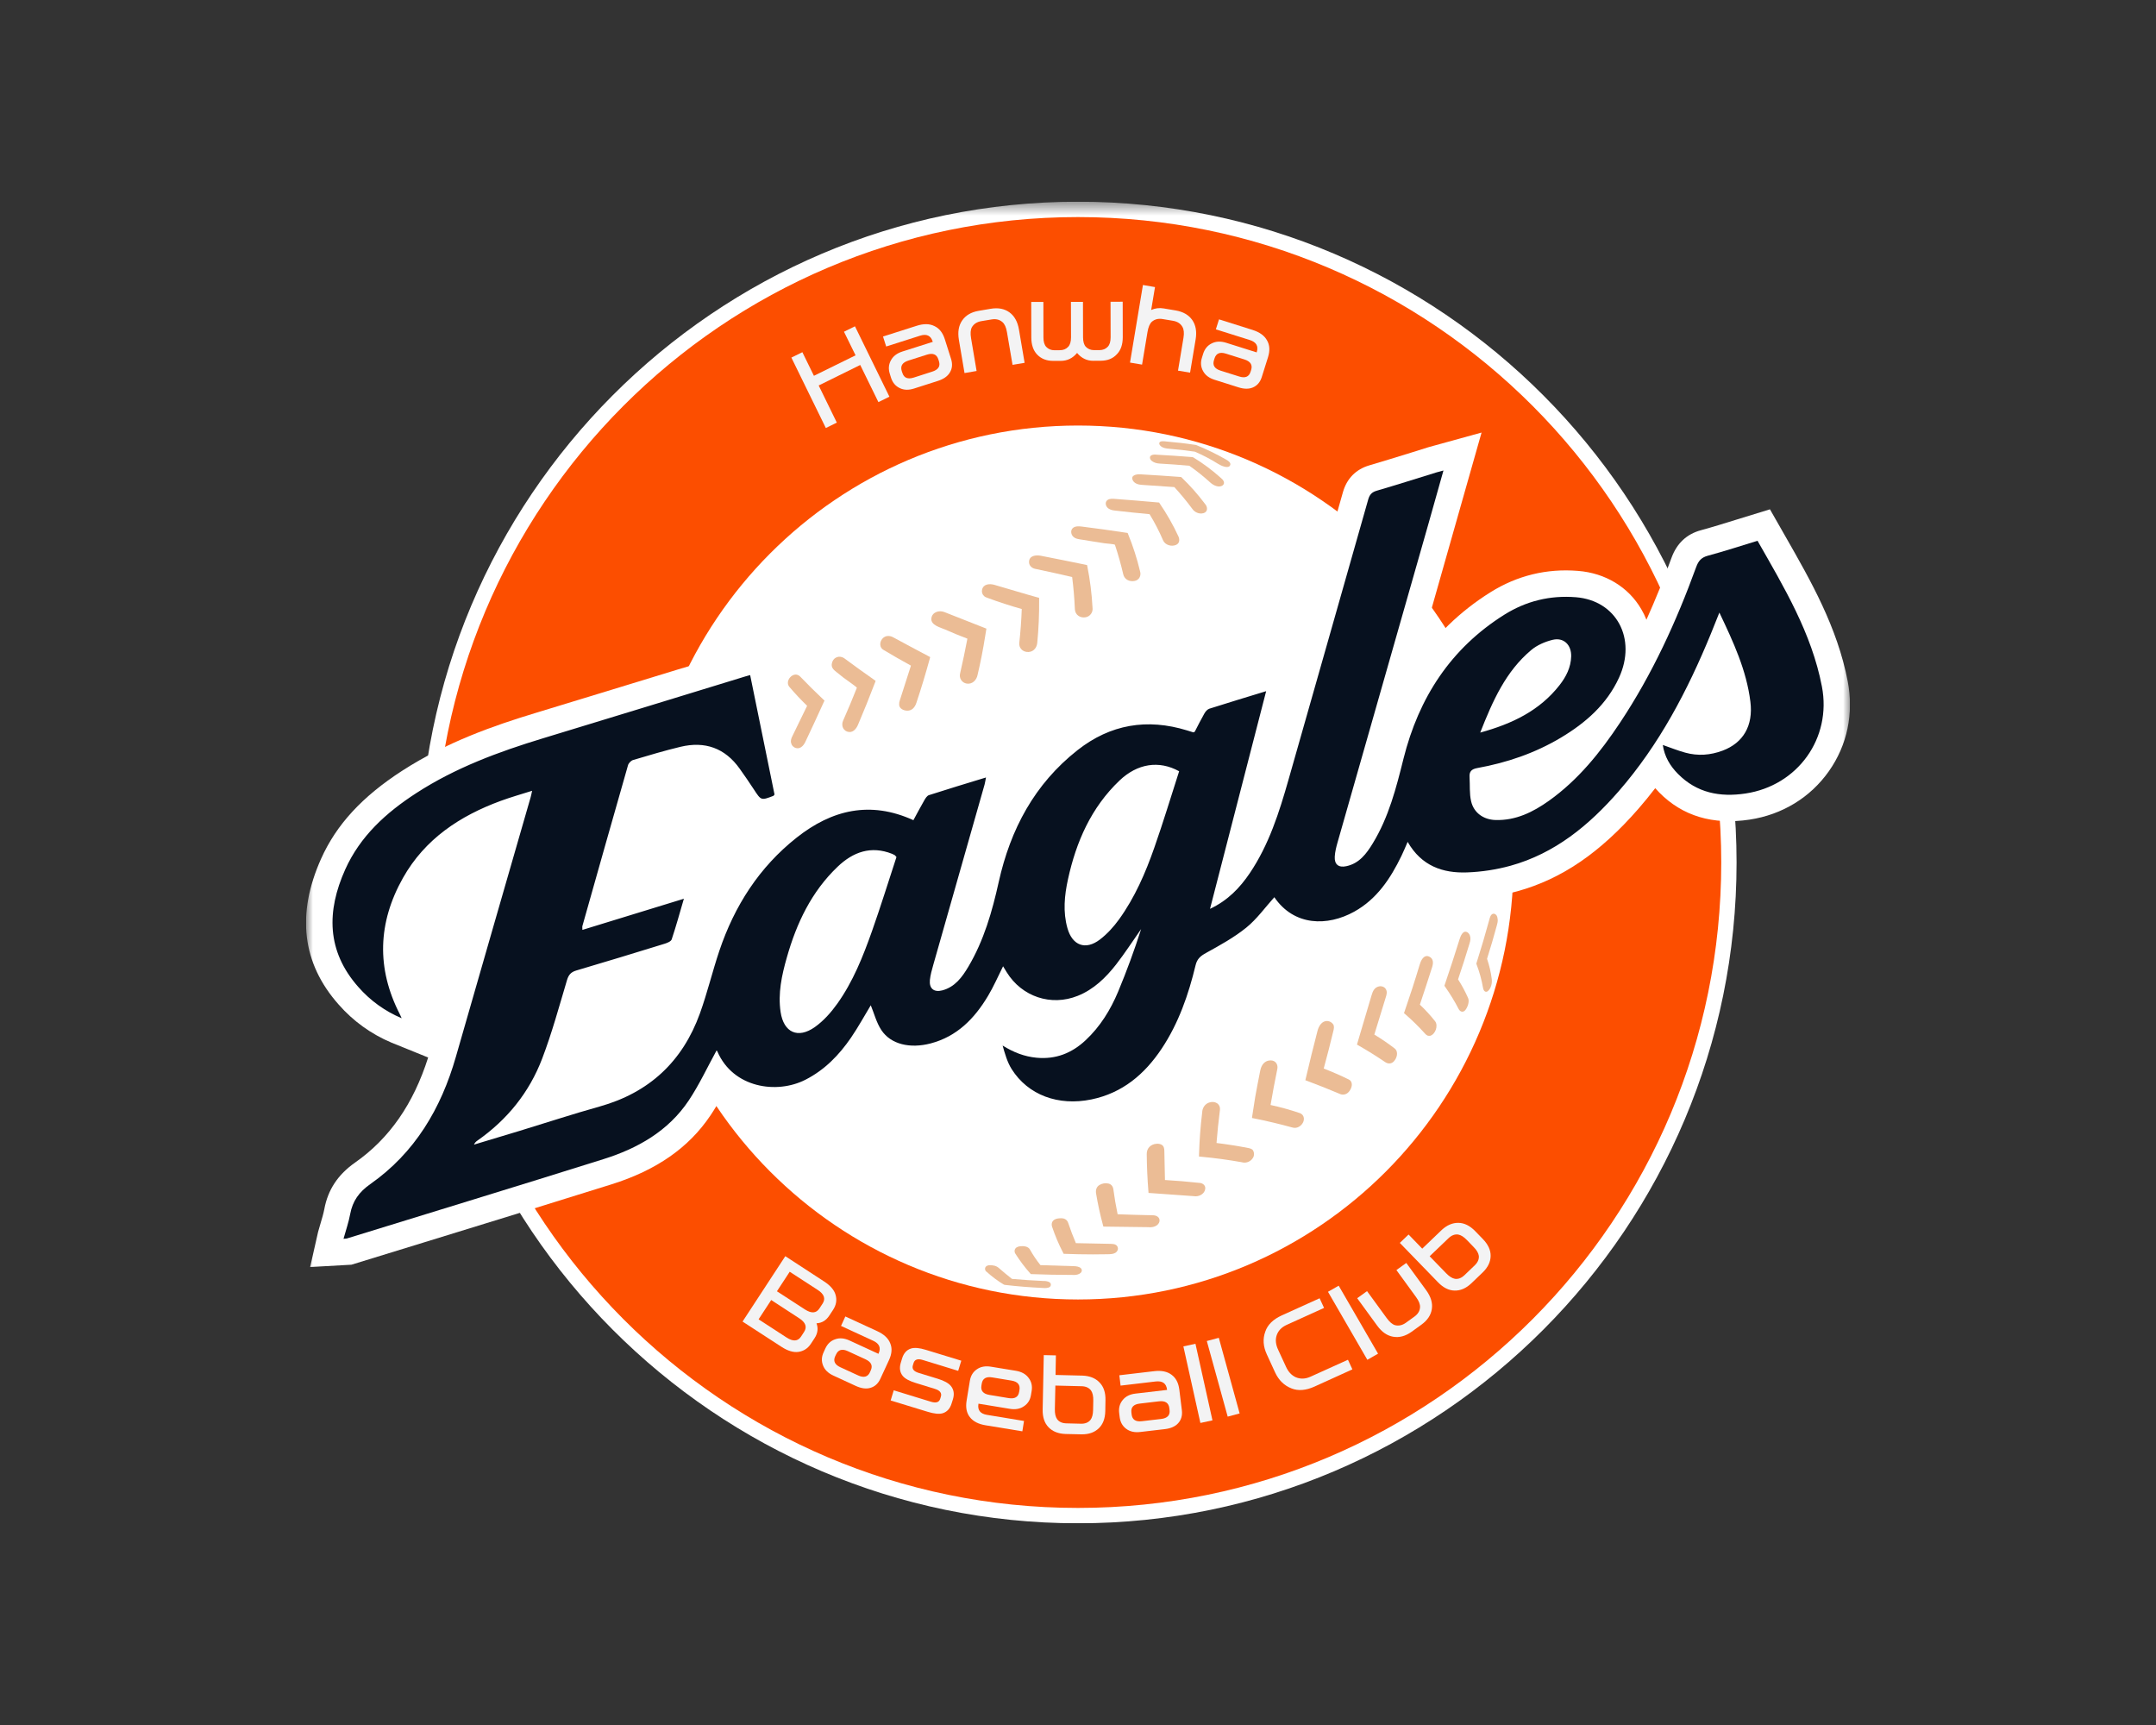 <svg width="155" height="124" viewBox="0 0 155 124" fill="none" xmlns="http://www.w3.org/2000/svg">
<rect x="0" y="0" width="155" height="124" fill="#333333" stroke="none"/>
<g clip-path="url(#clip0_243_1775)">
<mask id="mask0_243_1775" style="mask-type:luminance" maskUnits="userSpaceOnUse" x="22" y="14" width="112" height="97">
<path d="M22 14.5H133.071V110.115H22V14.5Z" fill="white"/>
</mask>
<g mask="url(#mask0_243_1775)">
<path d="M77.499 15.604C51.96 15.604 31.254 36.376 31.254 62.001C31.254 87.624 51.96 108.396 77.499 108.396C103.041 108.396 123.744 87.624 123.744 62.001C123.744 36.376 103.041 15.604 77.499 15.604Z" fill="#FC4E00"/>
</g>
<mask id="mask1_243_1775" style="mask-type:luminance" maskUnits="userSpaceOnUse" x="22" y="14" width="112" height="97">
<path d="M22 14.5H133.071V110.115H22V14.5Z" fill="white"/>
</mask>
<g mask="url(#mask1_243_1775)">
<path d="M77.499 16.707C52.606 16.707 32.354 37.025 32.354 62.001C32.354 86.975 52.606 107.293 77.499 107.293C102.391 107.293 122.644 86.975 122.644 62.001C122.644 37.025 102.392 16.707 77.499 16.707ZM77.499 109.5C51.394 109.5 30.154 88.194 30.154 62.001C30.154 35.809 51.394 14.5 77.499 14.5C103.607 14.5 124.846 35.809 124.846 62.001C124.846 88.193 103.607 109.5 77.499 109.5Z" fill="white"/>
</g>
<mask id="mask2_243_1775" style="mask-type:luminance" maskUnits="userSpaceOnUse" x="22" y="14" width="112" height="97">
<path d="M22 14.5H133.071V110.115H22V14.5Z" fill="white"/>
</mask>
<g mask="url(#mask2_243_1775)">
<path d="M77.499 15.604C51.96 15.604 31.254 36.376 31.254 62.001C31.254 87.624 51.96 108.396 77.499 108.396C103.041 108.396 123.744 87.624 123.744 62.001C123.744 36.376 103.041 15.604 77.499 15.604Z" fill="#FC4E00"/>
</g>
<mask id="mask3_243_1775" style="mask-type:luminance" maskUnits="userSpaceOnUse" x="22" y="14" width="112" height="97">
<path d="M22 14.5H133.071V110.115H22V14.5Z" fill="white"/>
</mask>
<g mask="url(#mask3_243_1775)">
<path d="M57.869 94.128C58.333 94.428 58.681 94.408 58.907 94.06L59.139 93.707C59.368 93.353 59.251 93.026 58.787 92.724L56.774 91.418L55.856 92.822L57.869 94.128ZM57.454 94.76L55.444 93.451L54.537 94.838L56.547 96.144C57.014 96.447 57.359 96.425 57.588 96.08L57.807 95.743C58.036 95.389 57.922 95.063 57.454 94.76ZM58.7 95.124C58.837 95.487 58.79 95.844 58.56 96.195L58.299 96.593C58.081 96.927 57.779 97.124 57.401 97.18C57.039 97.231 56.629 97.107 56.17 96.807L53.384 94.999L56.458 90.3L59.24 92.112C59.702 92.412 59.979 92.735 60.074 93.088C60.178 93.459 60.116 93.813 59.895 94.153L59.621 94.569C59.391 94.922 59.086 95.105 58.7 95.124Z" fill="#F3F3F4"/>
</g>
<mask id="mask4_243_1775" style="mask-type:luminance" maskUnits="userSpaceOnUse" x="22" y="14" width="112" height="97">
<path d="M22 14.5H133.071V110.115H22V14.5Z" fill="white"/>
</mask>
<g mask="url(#mask4_243_1775)">
<path d="M62.215 97.708L60.953 97.127C60.547 96.939 60.262 97.02 60.105 97.366L60.044 97.492C59.887 97.832 60.013 98.099 60.418 98.284L61.681 98.865C62.098 99.059 62.386 98.984 62.543 98.641L62.599 98.514C62.761 98.168 62.633 97.9 62.215 97.708ZM59.912 98.882C59.539 98.71 59.293 98.47 59.173 98.163C59.047 97.851 59.058 97.534 59.212 97.206L59.336 96.933C59.492 96.599 59.725 96.38 60.044 96.273C60.357 96.159 60.701 96.188 61.073 96.36L63.154 97.318L63.161 97.298C63.352 96.891 63.22 96.582 62.772 96.377L60.463 95.313L60.774 94.633L63.072 95.692C63.551 95.913 63.861 96.203 64.001 96.562C64.15 96.917 64.121 97.317 63.914 97.764L63.29 99.115C63.13 99.461 62.888 99.679 62.562 99.769C62.266 99.854 61.925 99.806 61.538 99.632L59.912 98.882Z" fill="#F3F3F4"/>
</g>
<mask id="mask5_243_1775" style="mask-type:luminance" maskUnits="userSpaceOnUse" x="22" y="14" width="112" height="97">
<path d="M22 14.5H133.071V110.115H22V14.5Z" fill="white"/>
</mask>
<g mask="url(#mask5_243_1775)">
<path d="M67.433 99.115C67.887 99.256 68.197 99.428 68.362 99.632C68.574 99.89 68.623 100.208 68.508 100.587L68.413 100.887C68.3 101.261 68.083 101.496 67.763 101.593C67.515 101.662 67.159 101.628 66.703 101.488L64.032 100.671L64.253 99.941L66.923 100.761C67.292 100.873 67.515 100.804 67.593 100.553L67.643 100.391C67.719 100.135 67.576 99.949 67.207 99.837L65.823 99.41C65.376 99.273 65.068 99.107 64.9 98.907C64.692 98.647 64.646 98.331 64.76 97.959L64.853 97.652C64.97 97.268 65.186 97.032 65.499 96.936C65.751 96.86 66.104 96.891 66.549 97.029L69.11 97.812L68.886 98.542L66.341 97.761C65.978 97.649 65.756 97.722 65.678 97.981L65.628 98.147C65.549 98.402 65.692 98.582 66.051 98.691L67.433 99.115Z" fill="#F3F3F4"/>
</g>
<mask id="mask6_243_1775" style="mask-type:luminance" maskUnits="userSpaceOnUse" x="22" y="14" width="112" height="97">
<path d="M22 14.5H133.071V110.115H22V14.5Z" fill="white"/>
</mask>
<g mask="url(#mask6_243_1775)">
<path d="M71.13 100.272L72.508 100.5C72.955 100.573 73.209 100.424 73.269 100.053L73.292 99.915C73.354 99.539 73.161 99.315 72.713 99.242L71.335 99.014C70.89 98.941 70.638 99.093 70.579 99.469L70.557 99.607C70.496 99.977 70.688 100.199 71.13 100.272ZM74.168 99.986L74.12 100.275C74.064 100.633 73.894 100.904 73.611 101.089C73.339 101.278 73.001 101.339 72.597 101.272L70.347 100.902L70.341 100.93C70.271 101.37 70.478 101.629 70.963 101.707L73.619 102.145L73.499 102.889L70.851 102.454C70.337 102.37 69.96 102.174 69.723 101.867C69.49 101.567 69.412 101.176 69.49 100.694L69.726 99.256C69.785 98.894 69.953 98.618 70.23 98.43C70.502 98.239 70.842 98.177 71.251 98.245L73.032 98.537C73.441 98.604 73.745 98.773 73.944 99.042C74.153 99.309 74.228 99.623 74.168 99.986Z" fill="#F3F3F4"/>
</g>
<mask id="mask7_243_1775" style="mask-type:luminance" maskUnits="userSpaceOnUse" x="22" y="14" width="112" height="97">
<path d="M22 14.5H133.071V110.115H22V14.5Z" fill="white"/>
</mask>
<g mask="url(#mask7_243_1775)">
<path d="M75.836 101.3C75.83 101.612 75.884 101.851 75.998 102.016C76.142 102.211 76.366 102.311 76.67 102.316L77.703 102.342C78.008 102.351 78.238 102.26 78.394 102.072C78.514 101.915 78.578 101.68 78.585 101.368L78.599 100.68C78.605 100.36 78.551 100.121 78.437 99.955C78.288 99.756 78.061 99.654 77.757 99.647L75.873 99.601L75.836 101.3ZM74.96 101.323L75.039 97.411L75.912 97.43L75.886 98.837L77.838 98.885C78.353 98.907 78.756 99.071 79.047 99.376C79.343 99.677 79.487 100.101 79.475 100.654L79.462 101.432C79.45 101.98 79.29 102.396 78.983 102.682C78.678 102.971 78.266 103.114 77.745 103.106L76.597 103.081C76.077 103.061 75.671 102.899 75.38 102.595C75.089 102.294 74.949 101.87 74.96 101.323Z" fill="#F3F3F4"/>
</g>
<mask id="mask8_243_1775" style="mask-type:luminance" maskUnits="userSpaceOnUse" x="22" y="14" width="112" height="97">
<path d="M22 14.5H133.071V110.115H22V14.5Z" fill="white"/>
</mask>
<g mask="url(#mask8_243_1775)">
<path d="M83.315 100.733L81.936 100.896C81.491 100.948 81.292 101.164 81.34 101.541L81.356 101.682C81.403 102.052 81.647 102.216 82.092 102.162L83.469 102.002C83.926 101.949 84.13 101.735 84.083 101.359L84.066 101.221C84.021 100.843 83.769 100.679 83.315 100.733ZM81.975 102.937C81.569 102.985 81.233 102.909 80.967 102.71C80.698 102.51 80.541 102.23 80.497 101.87L80.46 101.572C80.416 101.207 80.5 100.899 80.713 100.64C80.923 100.379 81.227 100.224 81.633 100.177L83.904 99.913L83.901 99.89C83.848 99.444 83.576 99.25 83.086 99.306L80.561 99.604L80.472 98.86L82.98 98.565C83.503 98.504 83.918 98.59 84.225 98.823C84.538 99.048 84.724 99.406 84.785 99.896L84.967 101.376C85.012 101.752 84.923 102.067 84.695 102.313C84.486 102.541 84.172 102.679 83.752 102.73L81.975 102.937Z" fill="#F3F3F4"/>
</g>
<mask id="mask9_243_1775" style="mask-type:luminance" maskUnits="userSpaceOnUse" x="22" y="14" width="112" height="97">
<path d="M22 14.5H133.071V110.115H22V14.5Z" fill="white"/>
</mask>
<g mask="url(#mask9_243_1775)">
<path d="M86.299 102.288L85.076 96.784L85.944 96.596L87.167 102.101L86.299 102.288Z" fill="#F3F3F4"/>
</g>
<mask id="mask10_243_1775" style="mask-type:luminance" maskUnits="userSpaceOnUse" x="22" y="14" width="112" height="97">
<path d="M22 14.5H133.071V110.115H22V14.5Z" fill="white"/>
</mask>
<g mask="url(#mask10_243_1775)">
<path d="M88.262 101.833L86.761 96.397L87.623 96.167L89.121 101.603L88.262 101.833Z" fill="#F3F3F4"/>
</g>
<mask id="mask11_243_1775" style="mask-type:luminance" maskUnits="userSpaceOnUse" x="22" y="14" width="112" height="97">
<path d="M22 14.5H133.071V110.115H22V14.5Z" fill="white"/>
</mask>
<g mask="url(#mask11_243_1775)">
<path d="M91.671 98.657L91.075 97.36C90.811 96.793 90.773 96.242 90.966 95.718C91.134 95.226 91.528 94.841 92.147 94.557L94.87 93.325L95.19 94.018L92.503 95.237C92.125 95.408 91.881 95.67 91.772 96.021C91.679 96.335 91.722 96.672 91.892 97.032L92.455 98.25C92.617 98.609 92.847 98.858 93.146 98.997C93.485 99.144 93.844 99.132 94.221 98.96L96.908 97.745L97.227 98.436L94.507 99.671C93.888 99.952 93.336 99.997 92.852 99.806C92.324 99.6 91.931 99.217 91.671 98.657Z" fill="#F3F3F4"/>
</g>
<mask id="mask12_243_1775" style="mask-type:luminance" maskUnits="userSpaceOnUse" x="22" y="14" width="112" height="97">
<path d="M22 14.5H133.071V110.115H22V14.5Z" fill="white"/>
</mask>
<g mask="url(#mask12_243_1775)">
<path d="M98.302 97.748L95.472 92.859L96.242 92.421L99.072 97.307L98.302 97.748Z" fill="#F3F3F4"/>
</g>
<mask id="mask13_243_1775" style="mask-type:luminance" maskUnits="userSpaceOnUse" x="22" y="14" width="112" height="97">
<path d="M22 14.5H133.071V110.115H22V14.5Z" fill="white"/>
</mask>
<g mask="url(#mask13_243_1775)">
<path d="M101.482 95.734C101.043 96.046 100.606 96.167 100.164 96.091C99.728 96.018 99.344 95.754 99.011 95.296L97.572 93.322L98.28 92.811L99.691 94.746C99.898 95.03 100.099 95.204 100.298 95.26C100.561 95.324 100.819 95.266 101.071 95.086L101.676 94.65C101.935 94.465 102.073 94.24 102.09 93.974C102.103 93.763 102.008 93.513 101.798 93.23L100.391 91.297L101.102 90.786L102.541 92.76C102.87 93.218 103.005 93.664 102.938 94.1C102.873 94.537 102.619 94.914 102.177 95.232L101.482 95.734Z" fill="#F3F3F4"/>
</g>
<mask id="mask14_243_1775" style="mask-type:luminance" maskUnits="userSpaceOnUse" x="22" y="14" width="112" height="97">
<path d="M22 14.5H133.071V110.115H22V14.5Z" fill="white"/>
</mask>
<g mask="url(#mask14_243_1775)">
<path d="M103.974 91.533C104.191 91.758 104.399 91.889 104.598 91.926C104.833 91.962 105.062 91.875 105.284 91.665L106.025 90.955C106.244 90.74 106.341 90.514 106.316 90.275C106.289 90.076 106.165 89.864 105.944 89.641L105.463 89.143C105.241 88.913 105.032 88.78 104.836 88.744C104.59 88.709 104.356 88.797 104.136 89.009L102.781 90.305L103.974 91.533ZM103.375 92.168L100.637 89.345L101.266 88.742L102.249 89.758L103.651 88.413C104.03 88.065 104.429 87.896 104.849 87.904C105.272 87.908 105.677 88.109 106.064 88.508L106.607 89.068C106.989 89.463 107.175 89.87 107.165 90.289C107.159 90.707 106.971 91.101 106.599 91.463L105.776 92.252C105.399 92.609 104.998 92.782 104.575 92.771C104.158 92.766 103.755 92.564 103.375 92.168Z" fill="#F3F3F4"/>
</g>
<mask id="mask15_243_1775" style="mask-type:luminance" maskUnits="userSpaceOnUse" x="22" y="14" width="112" height="97">
<path d="M22 14.5H133.071V110.115H22V14.5Z" fill="white"/>
</mask>
<g mask="url(#mask15_243_1775)">
<path d="M61.465 23.456L63.942 28.516L63.151 28.906L61.844 26.236L58.857 27.71L60.161 30.378L59.371 30.768L56.894 25.705L57.684 25.317L58.515 27.014L61.508 25.542L60.676 23.846L61.465 23.456Z" fill="#F3F3F4"/>
</g>
<mask id="mask16_243_1775" style="mask-type:luminance" maskUnits="userSpaceOnUse" x="22" y="14" width="112" height="97">
<path d="M22 14.5H133.071V110.115H22V14.5Z" fill="white"/>
</mask>
<g mask="url(#mask16_243_1775)">
<path d="M66.63 25.497L65.3 25.921C64.872 26.058 64.715 26.309 64.83 26.674L64.875 26.806C64.987 27.168 65.258 27.277 65.689 27.143L67.016 26.716C67.455 26.578 67.618 26.329 67.503 25.969L67.461 25.834C67.343 25.469 67.07 25.357 66.63 25.497ZM65.715 27.929C65.323 28.055 64.978 28.044 64.679 27.895C64.377 27.75 64.172 27.505 64.06 27.159L63.97 26.87C63.859 26.52 63.886 26.198 64.049 25.904C64.205 25.607 64.48 25.395 64.872 25.269L67.061 24.573L67.052 24.55C66.916 24.121 66.613 23.982 66.143 24.132L63.71 24.908L63.481 24.191L65.902 23.419C66.406 23.258 66.831 23.265 67.176 23.439C67.525 23.599 67.778 23.916 67.926 24.388L68.377 25.811C68.491 26.177 68.46 26.502 68.278 26.792C68.116 27.055 67.832 27.252 67.428 27.381L65.715 27.929Z" fill="#F3F3F4"/>
</g>
<mask id="mask17_243_1775" style="mask-type:luminance" maskUnits="userSpaceOnUse" x="22" y="14" width="112" height="97">
<path d="M22 14.5H133.071V110.115H22V14.5Z" fill="white"/>
</mask>
<g mask="url(#mask17_243_1775)">
<path d="M70.361 22.343L71.215 22.198C71.755 22.105 72.206 22.189 72.569 22.451C72.93 22.713 73.159 23.125 73.255 23.686L73.662 26.081L72.794 26.227L72.393 23.877C72.335 23.529 72.225 23.287 72.063 23.149C71.856 22.972 71.598 22.908 71.279 22.964L70.54 23.087C70.232 23.142 70.009 23.287 69.871 23.523C69.773 23.705 69.754 23.97 69.813 24.317L70.21 26.668L69.342 26.817L68.936 24.425C68.841 23.863 68.921 23.399 69.177 23.031C69.432 22.663 69.826 22.433 70.361 22.343Z" fill="#F3F3F4"/>
</g>
<mask id="mask18_243_1775" style="mask-type:luminance" maskUnits="userSpaceOnUse" x="22" y="14" width="112" height="97">
<path d="M22 14.5H133.071V110.115H22V14.5Z" fill="white"/>
</mask>
<g mask="url(#mask18_243_1775)">
<path d="M77.434 25.371C77.121 25.749 76.732 25.939 76.267 25.941H75.725C75.237 25.943 74.848 25.79 74.557 25.48C74.284 25.191 74.145 24.782 74.143 24.253L74.137 21.706L75.011 21.704L75.016 24.259C75.016 24.567 75.083 24.793 75.218 24.936C75.369 25.096 75.567 25.177 75.811 25.177L76.195 25.174C76.443 25.174 76.643 25.093 76.794 24.93C76.93 24.789 76.998 24.563 76.998 24.253L76.992 21.701L77.857 21.698L77.863 24.25C77.866 24.559 77.93 24.787 78.061 24.927C78.216 25.088 78.414 25.168 78.657 25.169H79.039C79.29 25.166 79.489 25.087 79.641 24.924C79.777 24.782 79.845 24.555 79.845 24.245L79.839 21.692L80.713 21.689L80.718 24.236C80.718 24.767 80.578 25.177 80.293 25.466C80.006 25.778 79.616 25.933 79.123 25.932L78.588 25.935C78.132 25.935 77.748 25.747 77.434 25.371Z" fill="#F3F3F4"/>
</g>
<mask id="mask19_243_1775" style="mask-type:luminance" maskUnits="userSpaceOnUse" x="22" y="14" width="112" height="97">
<path d="M22 14.5H133.071V110.115H22V14.5Z" fill="white"/>
</mask>
<g mask="url(#mask19_243_1775)">
<path d="M83.59 22.936C83.28 22.883 83.021 22.947 82.811 23.127C82.661 23.265 82.557 23.508 82.498 23.857L82.106 26.21L81.239 26.064L82.168 20.487L83.036 20.636L82.761 22.282C83.044 22.155 83.358 22.116 83.663 22.172L84.516 22.315C85.056 22.406 85.454 22.635 85.712 23C85.968 23.368 86.05 23.832 85.958 24.394L85.558 26.786L84.69 26.643L85.082 24.289C85.14 23.941 85.112 23.678 85.006 23.495C84.872 23.259 84.645 23.113 84.326 23.059L83.59 22.936Z" fill="#F3F3F4"/>
</g>
<mask id="mask20_243_1775" style="mask-type:luminance" maskUnits="userSpaceOnUse" x="22" y="14" width="112" height="97">
<path d="M22 14.5H133.071V110.115H22V14.5Z" fill="white"/>
</mask>
<g mask="url(#mask20_243_1775)">
<path d="M89.463 25.839L88.133 25.421C87.703 25.284 87.43 25.398 87.315 25.764L87.274 25.898C87.162 26.258 87.318 26.505 87.749 26.643L89.079 27.061C89.516 27.201 89.792 27.09 89.905 26.727L89.947 26.595C90.064 26.23 89.899 25.977 89.463 25.839ZM87.318 27.3C86.927 27.177 86.652 26.969 86.493 26.677C86.328 26.381 86.299 26.064 86.409 25.716L86.498 25.43C86.607 25.079 86.817 24.829 87.117 24.683C87.417 24.531 87.762 24.517 88.152 24.64L90.344 25.331L90.35 25.312C90.487 24.88 90.319 24.59 89.846 24.441L87.411 23.675L87.638 22.956L90.059 23.719C90.563 23.879 90.907 24.13 91.092 24.472C91.285 24.806 91.308 25.209 91.159 25.683L90.711 27.106C90.597 27.471 90.381 27.721 90.07 27.853C89.785 27.974 89.439 27.971 89.034 27.842L87.318 27.3Z" fill="#F3F3F4"/>
</g>
<mask id="mask21_243_1775" style="mask-type:luminance" maskUnits="userSpaceOnUse" x="22" y="14" width="112" height="97">
<path d="M22 14.5H133.071V110.115H22V14.5Z" fill="white"/>
</mask>
<g mask="url(#mask21_243_1775)">
<path d="M108.808 62.001C108.808 79.348 94.792 93.412 77.499 93.412C60.208 93.412 46.193 79.348 46.193 62.001C46.193 44.652 60.208 30.589 77.499 30.589C94.792 30.589 108.808 44.652 108.808 62.001Z" fill="white"/>
</g>
<mask id="mask22_243_1775" style="mask-type:luminance" maskUnits="userSpaceOnUse" x="22" y="14" width="112" height="97">
<path d="M22 14.5H133.071V110.115H22V14.5Z" fill="white"/>
</mask>
<g mask="url(#mask22_243_1775)">
<path d="M107.587 65.798C107.558 65.76 107.522 65.729 107.481 65.706C107.448 65.688 107.412 65.679 107.375 65.68C107.159 65.697 107.103 65.989 107.058 66.152C106.777 67.182 106.475 68.205 106.151 69.221L106.134 69.277L106.156 69.328C106.366 69.878 106.523 70.448 106.621 71.027C106.641 71.151 106.725 71.325 106.882 71.288C106.921 71.277 106.957 71.256 106.986 71.226C107.206 71.03 107.282 70.656 107.246 70.376C107.183 69.881 107.07 69.395 106.907 68.924C107.162 68.121 107.403 67.3 107.618 66.5C107.654 66.363 107.688 66.236 107.674 66.093C107.663 65.989 107.643 65.88 107.587 65.798Z" fill="#EBBC95"/>
</g>
<mask id="mask23_243_1775" style="mask-type:luminance" maskUnits="userSpaceOnUse" x="22" y="14" width="112" height="97">
<path d="M22 14.5H133.071V110.115H22V14.5Z" fill="white"/>
</mask>
<g mask="url(#mask23_243_1775)">
<path d="M105.507 67.025C105.177 66.817 104.995 67.309 104.925 67.539C104.587 68.625 104.234 69.707 103.867 70.783L103.842 70.861L103.889 70.929C104.247 71.434 104.578 71.973 104.861 72.524C104.975 72.746 105.194 72.807 105.359 72.592C105.516 72.387 105.658 71.993 105.544 71.74C105.338 71.276 105.097 70.829 104.824 70.401C105.109 69.556 105.39 68.679 105.65 67.817C105.711 67.618 105.745 67.446 105.673 67.244C105.641 67.156 105.583 67.08 105.507 67.025Z" fill="#EBBC95"/>
</g>
<mask id="mask24_243_1775" style="mask-type:luminance" maskUnits="userSpaceOnUse" x="22" y="14" width="112" height="97">
<path d="M22 14.5H133.071V110.115H22V14.5Z" fill="white"/>
</mask>
<g mask="url(#mask24_243_1775)">
<path d="M102.078 72.218C102.378 71.319 102.675 70.418 102.955 69.536C103.052 69.236 103.072 68.91 102.736 68.758C102.679 68.731 102.617 68.72 102.554 68.725C102.28 68.758 102.134 69.112 102.067 69.336C101.726 70.473 101.361 71.602 100.973 72.723L100.936 72.827L101.018 72.897C101.524 73.336 102.011 73.813 102.459 74.313C102.51 74.375 102.577 74.422 102.652 74.451C102.652 74.451 102.786 74.467 102.814 74.459C103.195 74.352 103.419 73.723 103.168 73.406C102.834 72.984 102.47 72.587 102.078 72.218Z" fill="#EBBC95"/>
</g>
<mask id="mask25_243_1775" style="mask-type:luminance" maskUnits="userSpaceOnUse" x="22" y="14" width="112" height="97">
<path d="M22 14.5H133.071V110.115H22V14.5Z" fill="white"/>
</mask>
<g mask="url(#mask25_243_1775)">
<path d="M100.259 75.363C99.793 75.005 99.307 74.673 98.804 74.369C99.077 73.459 99.358 72.552 99.635 71.662C99.694 71.477 99.741 71.278 99.629 71.098C99.528 70.935 99.321 70.867 99.139 70.906C98.806 70.977 98.691 71.257 98.604 71.549C98.271 72.69 97.933 73.829 97.591 74.967L97.555 75.091L97.667 75.152C98.321 75.526 98.961 75.925 99.585 76.349C99.783 76.484 100.021 76.484 100.194 76.31C100.432 76.071 100.564 75.599 100.259 75.363Z" fill="#EBBC95"/>
</g>
<mask id="mask26_243_1775" style="mask-type:luminance" maskUnits="userSpaceOnUse" x="22" y="14" width="112" height="97">
<path d="M22 14.5H133.071V110.115H22V14.5Z" fill="white"/>
</mask>
<g mask="url(#mask26_243_1775)">
<path d="M96.951 77.59C96.367 77.304 95.771 77.044 95.165 76.812C95.41 75.917 95.643 75.004 95.856 74.119C95.895 73.959 95.94 73.776 95.842 73.628C95.795 73.561 95.735 73.506 95.665 73.466C95.594 73.426 95.516 73.401 95.436 73.395C95.033 73.367 94.806 73.768 94.719 74.102C94.425 75.236 94.144 76.374 93.877 77.514L93.846 77.652L93.977 77.7C94.759 77.992 95.535 78.301 96.303 78.626C96.398 78.674 96.504 78.693 96.609 78.681C96.714 78.669 96.813 78.626 96.895 78.559C97.006 78.461 97.091 78.337 97.14 78.197C97.23 77.972 97.199 77.697 96.951 77.59Z" fill="#EBBC95"/>
</g>
<mask id="mask27_243_1775" style="mask-type:luminance" maskUnits="userSpaceOnUse" x="22" y="14" width="112" height="97">
<path d="M22 14.5H133.071V110.115H22V14.5Z" fill="white"/>
</mask>
<g mask="url(#mask27_243_1775)">
<path d="M93.642 80.148C93.583 80.079 93.505 80.029 93.418 80.005C92.74 79.775 92.043 79.581 91.344 79.432C91.487 78.589 91.648 77.73 91.823 76.877C91.906 76.546 91.724 76.231 91.36 76.225C90.918 76.22 90.683 76.559 90.604 76.947C90.477 77.578 90.356 78.214 90.24 78.854C90.165 79.307 90.094 79.761 90.028 80.216L90.008 80.367L90.154 80.395C91.058 80.575 91.971 80.791 92.861 81.036C92.941 81.061 93.018 81.074 93.09 81.075C93.34 81.075 93.575 80.901 93.681 80.679C93.77 80.497 93.757 80.289 93.642 80.148Z" fill="#EBBC95"/>
</g>
<mask id="mask28_243_1775" style="mask-type:luminance" maskUnits="userSpaceOnUse" x="22" y="14" width="112" height="97">
<path d="M22 14.5H133.071V110.115H22V14.5Z" fill="white"/>
</mask>
<g mask="url(#mask28_243_1775)">
<path d="M90.053 82.653L90.02 82.625C89.942 82.574 89.854 82.541 89.762 82.527C88.998 82.379 88.23 82.257 87.459 82.162C87.52 81.376 87.601 80.593 87.702 79.811C87.763 79.337 87.335 79.106 86.91 79.261C86.613 79.37 86.437 79.654 86.428 79.965C86.306 80.969 86.23 81.977 86.202 82.988L86.199 83.136L86.344 83.15C87.332 83.24 88.321 83.375 89.278 83.546C89.348 83.565 89.415 83.575 89.479 83.574C89.608 83.572 89.733 83.535 89.843 83.467C89.952 83.4 90.041 83.304 90.101 83.19C90.142 83.105 90.16 83.01 90.152 82.915C90.144 82.82 90.109 82.73 90.053 82.653Z" fill="#EBBC95"/>
</g>
<mask id="mask29_243_1775" style="mask-type:luminance" maskUnits="userSpaceOnUse" x="22" y="14" width="112" height="97">
<path d="M22 14.5H133.071V110.115H22V14.5Z" fill="white"/>
</mask>
<g mask="url(#mask29_243_1775)">
<path d="M86.597 85.223C86.518 85.099 86.364 85.029 86.205 85.029C85.389 84.94 84.571 84.872 83.752 84.824C83.733 84.116 83.718 83.412 83.707 82.713C83.704 82.541 83.666 82.373 83.503 82.283C83.397 82.23 83.278 82.207 83.159 82.218C82.742 82.243 82.434 82.53 82.442 82.96C82.45 83.844 82.49 84.737 82.56 85.616L82.571 85.754L82.708 85.762C83.749 85.833 84.791 85.908 85.818 85.984C85.866 85.992 85.913 85.996 85.958 85.995C86.269 85.995 86.61 85.793 86.647 85.456C86.658 85.375 86.64 85.292 86.597 85.223Z" fill="#EBBC95"/>
</g>
<mask id="mask30_243_1775" style="mask-type:luminance" maskUnits="userSpaceOnUse" x="22" y="14" width="112" height="97">
<path d="M22 14.5H133.071V110.115H22V14.5Z" fill="white"/>
</mask>
<g mask="url(#mask30_243_1775)">
<path d="M83.212 87.45C83.111 87.379 82.977 87.357 82.857 87.357C82.025 87.34 81.18 87.318 80.349 87.287C80.222 86.683 80.121 86.079 80.043 85.495C80.013 85.282 79.895 85.127 79.685 85.077C79.465 85.028 79.235 85.067 79.042 85.183C78.834 85.31 78.764 85.532 78.795 85.765C78.922 86.537 79.088 87.301 79.293 88.056L79.324 88.172L79.441 88.174C80.488 88.188 81.532 88.203 82.563 88.213C82.599 88.219 82.641 88.222 82.677 88.222C82.91 88.222 83.181 88.141 83.307 87.927C83.338 87.878 83.356 87.823 83.362 87.765C83.367 87.708 83.359 87.65 83.338 87.596C83.31 87.537 83.267 87.486 83.212 87.45Z" fill="#EBBC95"/>
</g>
<mask id="mask31_243_1775" style="mask-type:luminance" maskUnits="userSpaceOnUse" x="22" y="14" width="112" height="97">
<path d="M22 14.5H133.071V110.115H22V14.5Z" fill="white"/>
</mask>
<g mask="url(#mask31_243_1775)">
<path d="M80.234 89.494C80.124 89.421 79.97 89.416 79.845 89.413L77.348 89.362C77.144 88.886 76.96 88.402 76.796 87.91C76.774 87.833 76.732 87.764 76.675 87.708C76.617 87.652 76.546 87.613 76.469 87.593C76.373 87.57 76.273 87.565 76.175 87.576C76.035 87.585 75.892 87.612 75.778 87.692C75.604 87.812 75.576 88.025 75.648 88.216C75.861 88.843 76.121 89.461 76.427 90.047L76.469 90.129L76.561 90.132C77.23 90.157 77.902 90.171 78.568 90.171C78.932 90.171 79.296 90.165 79.651 90.16C79.822 90.154 80.021 90.154 80.175 90.064C80.222 90.038 80.263 90.003 80.295 89.96C80.328 89.918 80.352 89.869 80.365 89.817C80.377 89.757 80.371 89.693 80.348 89.636C80.325 89.578 80.285 89.529 80.234 89.494Z" fill="#EBBC95"/>
</g>
<mask id="mask32_243_1775" style="mask-type:luminance" maskUnits="userSpaceOnUse" x="22" y="14" width="112" height="97">
<path d="M22 14.5H133.071V110.115H22V14.5Z" fill="white"/>
</mask>
<g mask="url(#mask32_243_1775)">
<path d="M77.717 91.176C77.606 91.048 77.356 91.019 77.214 91.017C76.41 90.994 75.604 90.971 74.801 90.943C74.517 90.59 74.263 90.213 74.042 89.817C73.913 89.584 73.58 89.562 73.356 89.584C73.26 89.589 73.167 89.618 73.085 89.669C72.922 89.775 72.897 89.986 73.012 90.143C73.323 90.631 73.678 91.104 74.064 91.536L74.109 91.587L74.176 91.589C75.132 91.626 76.088 91.645 77.045 91.646H77.088C77.121 91.65 77.155 91.651 77.189 91.651C77.362 91.651 77.55 91.623 77.684 91.508C77.728 91.473 77.759 91.423 77.77 91.368C77.776 91.334 77.775 91.299 77.766 91.266C77.756 91.233 77.74 91.202 77.717 91.176Z" fill="#EBBC95"/>
</g>
<mask id="mask33_243_1775" style="mask-type:luminance" maskUnits="userSpaceOnUse" x="22" y="14" width="112" height="97">
<path d="M22 14.5H133.071V110.115H22V14.5Z" fill="white"/>
</mask>
<g mask="url(#mask33_243_1775)">
<path d="M75.442 92.168C75.312 92.089 75.1 92.075 74.985 92.081C74.24 92.048 73.497 91.999 72.754 91.932C72.432 91.681 72.118 91.421 71.811 91.151C71.626 90.986 71.388 90.943 71.15 90.949C71.064 90.948 70.979 90.973 70.907 91.022C70.77 91.129 70.795 91.348 70.944 91.432C71.321 91.775 71.732 92.08 72.169 92.341L72.231 92.362C73.13 92.468 74.045 92.541 74.949 92.583C75 92.589 75.052 92.592 75.105 92.592C75.257 92.592 75.522 92.575 75.548 92.378C75.559 92.28 75.514 92.213 75.442 92.168Z" fill="#EBBC95"/>
</g>
<mask id="mask34_243_1775" style="mask-type:luminance" maskUnits="userSpaceOnUse" x="22" y="14" width="112" height="97">
<path d="M22 14.5H133.071V110.115H22V14.5Z" fill="white"/>
</mask>
<g mask="url(#mask34_243_1775)">
<path d="M57.535 48.642C57.068 48.157 56.343 48.96 56.774 49.404C57.166 49.864 57.586 50.31 58.025 50.737C57.666 51.479 57.306 52.219 56.945 52.959C56.81 53.234 56.813 53.545 57.101 53.72C57.455 53.925 57.748 53.647 57.894 53.338C58.347 52.384 58.791 51.427 59.226 50.465L59.277 50.361L59.189 50.282C58.624 49.75 58.073 49.203 57.535 48.642Z" fill="#EBBC95"/>
</g>
<mask id="mask35_243_1775" style="mask-type:luminance" maskUnits="userSpaceOnUse" x="22" y="14" width="112" height="97">
<path d="M22 14.5H133.071V110.115H22V14.5Z" fill="white"/>
</mask>
<g mask="url(#mask35_243_1775)">
<path d="M60.721 47.337C60.362 47.07 59.909 47.227 59.808 47.679C59.738 47.982 59.929 48.146 60.139 48.314L60.628 48.704C60.715 48.772 61.616 49.401 61.603 49.438C61.289 50.234 60.959 51.023 60.612 51.805C60.48 52.097 60.572 52.459 60.886 52.583C61.275 52.732 61.544 52.428 61.684 52.1C62.113 51.094 62.522 50.08 62.91 49.058L62.951 48.943L62.851 48.872C62.135 48.37 61.415 47.854 60.721 47.337Z" fill="#EBBC95"/>
</g>
<mask id="mask36_243_1775" style="mask-type:luminance" maskUnits="userSpaceOnUse" x="22" y="14" width="112" height="97">
<path d="M22 14.5H133.071V110.115H22V14.5Z" fill="white"/>
</mask>
<g mask="url(#mask36_243_1775)">
<path d="M64.22 45.815C63.957 45.668 63.646 45.674 63.439 45.908C63.223 46.148 63.215 46.565 63.528 46.724C64.174 47.112 64.829 47.487 65.49 47.848C65.227 48.673 64.961 49.502 64.698 50.319C64.657 50.422 64.638 50.533 64.642 50.645C64.648 50.937 64.951 51.077 65.208 51.086C65.566 51.1 65.776 50.842 65.882 50.521C66.227 49.488 66.549 48.424 66.84 47.359L66.873 47.236L66.761 47.174C65.911 46.727 65.064 46.274 64.22 45.815Z" fill="#EBBC95"/>
</g>
<mask id="mask37_243_1775" style="mask-type:luminance" maskUnits="userSpaceOnUse" x="22" y="14" width="112" height="97">
<path d="M22 14.5H133.071V110.115H22V14.5Z" fill="white"/>
</mask>
<g mask="url(#mask37_243_1775)">
<path d="M70.915 45.189L70.795 45.141C69.827 44.763 68.861 44.382 67.895 43.998C67.517 43.849 67.01 43.992 66.957 44.458C66.907 44.944 67.621 45.11 67.957 45.256C68.48 45.489 69.011 45.707 69.549 45.91C69.389 46.748 69.214 47.584 69.023 48.415C69.003 48.493 68.999 48.575 69.012 48.654C69.025 48.733 69.054 48.809 69.097 48.877C69.141 48.945 69.198 49.003 69.264 49.048C69.331 49.092 69.406 49.123 69.485 49.137C69.891 49.212 70.207 48.895 70.28 48.516C70.496 47.604 70.68 46.665 70.826 45.733L70.915 45.189Z" fill="#EBBC95"/>
</g>
<mask id="mask38_243_1775" style="mask-type:luminance" maskUnits="userSpaceOnUse" x="22" y="14" width="112" height="97">
<path d="M22 14.5H133.071V110.115H22V14.5Z" fill="white"/>
</mask>
<g mask="url(#mask38_243_1775)">
<path d="M70.744 42.844C70.809 42.906 70.893 42.95 70.988 42.975C71.797 43.276 72.625 43.545 73.457 43.779C73.427 44.591 73.368 45.402 73.28 46.211C73.244 46.548 73.477 46.817 73.804 46.862C74.224 46.922 74.532 46.624 74.571 46.213C74.672 45.183 74.716 44.133 74.706 43.093L74.703 42.972L74.585 42.942C74.383 42.888 74.181 42.832 73.98 42.773C73.151 42.524 72.321 42.28 71.489 42.041C71.153 41.945 70.691 41.968 70.602 42.397C70.584 42.478 70.588 42.561 70.613 42.64C70.638 42.718 70.683 42.789 70.744 42.844Z" fill="#EBBC95"/>
</g>
<mask id="mask39_243_1775" style="mask-type:luminance" maskUnits="userSpaceOnUse" x="22" y="14" width="112" height="97">
<path d="M22 14.5H133.071V110.115H22V14.5Z" fill="white"/>
</mask>
<g mask="url(#mask39_243_1775)">
<path d="M74.471 40.901C75.332 41.08 76.208 41.276 77.079 41.478C77.177 42.244 77.242 43.013 77.275 43.784C77.292 44.208 77.667 44.456 78.079 44.366C78.229 44.331 78.36 44.24 78.446 44.112C78.532 43.984 78.567 43.828 78.543 43.675C78.49 42.684 78.367 41.697 78.174 40.724L78.151 40.619L78.05 40.597C76.979 40.376 75.906 40.16 74.832 39.951C74.481 39.884 73.978 39.928 73.98 40.406C73.983 40.684 74.213 40.864 74.471 40.901Z" fill="#EBBC95"/>
</g>
<mask id="mask40_243_1775" style="mask-type:luminance" maskUnits="userSpaceOnUse" x="22" y="14" width="112" height="97">
<path d="M22 14.5H133.071V110.115H22V14.5Z" fill="white"/>
</mask>
<g mask="url(#mask40_243_1775)">
<path d="M77.073 38.468C77.095 38.508 77.122 38.544 77.155 38.575C77.331 38.752 77.588 38.76 77.82 38.8C78.084 38.844 78.344 38.887 78.61 38.928C78.873 38.974 79.133 39.013 79.4 39.052C79.478 39.066 80.139 39.111 80.155 39.162C80.39 39.867 80.592 40.586 80.754 41.288C80.847 41.67 81.214 41.835 81.585 41.757C81.916 41.686 82.058 41.364 81.958 41.055C81.742 40.147 81.456 39.258 81.102 38.395L81.068 38.311L80.978 38.297C79.904 38.133 78.827 37.983 77.748 37.848C77.555 37.825 77.3 37.814 77.141 37.949C76.984 38.078 76.981 38.3 77.073 38.468Z" fill="#EBBC95"/>
</g>
<mask id="mask41_243_1775" style="mask-type:luminance" maskUnits="userSpaceOnUse" x="22" y="14" width="112" height="97">
<path d="M22 14.5H133.071V110.115H22V14.5Z" fill="white"/>
</mask>
<g mask="url(#mask41_243_1775)">
<path d="M79.604 36.474C79.727 36.615 79.917 36.671 80.096 36.694C80.92 36.792 81.776 36.882 82.644 36.96C83.011 37.558 83.335 38.184 83.615 38.839C83.763 39.184 84.228 39.317 84.556 39.167C84.819 39.047 84.824 38.758 84.704 38.527C84.326 37.712 83.88 36.929 83.372 36.188L83.33 36.123L83.254 36.118C82.228 36.026 81.202 35.941 80.175 35.865C80.007 35.851 79.789 35.834 79.641 35.93C79.447 36.051 79.459 36.306 79.604 36.474Z" fill="#EBBC95"/>
</g>
<mask id="mask42_243_1775" style="mask-type:luminance" maskUnits="userSpaceOnUse" x="22" y="14" width="112" height="97">
<path d="M22 14.5H133.071V110.115H22V14.5Z" fill="white"/>
</mask>
<g mask="url(#mask42_243_1775)">
<path d="M81.446 34.54C81.569 34.759 81.829 34.837 82.064 34.852C82.851 34.902 83.641 34.955 84.427 35.014C84.884 35.513 85.315 36.035 85.717 36.578C85.891 36.831 86.215 36.972 86.52 36.888C86.851 36.798 86.829 36.435 86.629 36.219C86.123 35.543 85.563 34.91 84.953 34.326L84.911 34.287L84.855 34.285C83.895 34.214 82.932 34.149 81.983 34.096C81.731 34.079 81.247 34.149 81.446 34.54Z" fill="#EBBC95"/>
</g>
<mask id="mask43_243_1775" style="mask-type:luminance" maskUnits="userSpaceOnUse" x="22" y="14" width="112" height="97">
<path d="M22 14.5H133.071V110.115H22V14.5Z" fill="white"/>
</mask>
<g mask="url(#mask43_243_1775)">
<path d="M82.747 33.08C82.768 33.102 82.791 33.122 82.814 33.141C82.977 33.265 83.175 33.312 83.374 33.324C84.077 33.363 84.794 33.416 85.504 33.481C86.036 33.852 86.549 34.264 87.027 34.7C87.231 34.888 87.651 35.095 87.911 34.88C88.108 34.717 87.926 34.472 87.775 34.36C87.159 33.805 86.494 33.309 85.787 32.877L85.717 32.857C84.872 32.788 84.021 32.731 83.204 32.689C83.024 32.658 82.632 32.661 82.677 32.937C82.686 32.99 82.714 33.037 82.747 33.08Z" fill="#EBBC95"/>
</g>
<mask id="mask44_243_1775" style="mask-type:luminance" maskUnits="userSpaceOnUse" x="22" y="14" width="112" height="97">
<path d="M22 14.5H133.071V110.115H22V14.5Z" fill="white"/>
</mask>
<g mask="url(#mask44_243_1775)">
<path d="M83.416 32.035C83.579 32.209 83.848 32.243 84.068 32.259C84.673 32.307 85.286 32.377 85.896 32.467C86.487 32.72 87.061 33.021 87.598 33.36C87.769 33.467 88.334 33.734 88.444 33.43C88.51 33.245 88.268 33.102 88.136 33.029C87.448 32.636 86.736 32.29 86.002 31.993L85.969 31.984C85.274 31.878 84.574 31.797 83.873 31.739C83.744 31.726 83.377 31.658 83.343 31.849C83.332 31.909 83.358 31.967 83.416 32.035Z" fill="#EBBC95"/>
</g>
<mask id="mask45_243_1775" style="mask-type:luminance" maskUnits="userSpaceOnUse" x="22" y="14" width="112" height="97">
<path d="M22 14.5H133.071V110.115H22V14.5Z" fill="white"/>
</mask>
<g mask="url(#mask45_243_1775)">
<path d="M132.838 48.98C132.088 45.085 130.196 41.776 128.368 38.578L127.246 36.612L124.799 37.365C123.959 37.626 123.131 37.884 122.294 38.112C121.263 38.387 120.547 39.058 120.166 40.105C119.621 41.608 119.021 43.09 118.366 44.548C118.263 44.285 118.138 44.031 117.994 43.787C117.068 42.198 115.41 41.193 113.448 41.038C111.195 40.855 109.068 41.372 107.147 42.577C104.956 43.95 103.162 45.694 101.77 47.797L106.513 31.094L103.08 32.04C102.935 32.08 102.817 32.111 102.705 32.144L101.457 32.535C100.452 32.844 99.45 33.158 98.439 33.453C97.479 33.737 96.824 34.402 96.547 35.379C95.444 39.261 94.34 43.142 93.236 47.022L89.642 48.121C88.51 48.466 87.436 48.794 86.361 49.137C85.575 49.392 85.132 50.011 84.942 50.344C84.925 50.372 84.911 50.401 84.895 50.426C81.779 49.752 78.829 50.437 76.296 52.431C74.915 53.515 73.716 54.811 72.741 56.272L73.353 53.147L69.431 54.346C68.332 54.681 67.268 55.006 66.213 55.346C65.359 55.618 64.942 56.346 64.81 56.576C64.803 56.592 64.793 56.607 64.782 56.621C62.372 55.97 60.007 56.301 57.72 57.615L55.374 46.149L48.737 48.124C45.314 49.171 41.894 50.221 38.47 51.26C35.542 52.147 32.116 53.336 28.909 55.408C26.037 57.267 24.186 59.275 23.086 61.726C21.298 65.72 21.72 69.247 24.345 72.209C25.386 73.398 26.682 74.333 28.135 74.945L30.781 76.017C29.72 79.362 27.998 81.836 25.53 83.569C24.295 84.431 23.573 85.526 23.316 86.916C23.251 87.256 23.15 87.587 23.05 87.925C22.989 88.128 22.929 88.335 22.871 88.545L22.297 91.079L25.267 90.912L30.535 89.292C35.01 87.916 39.489 86.54 43.96 85.136C47.195 84.122 49.524 82.496 51.08 80.176C51.368 79.747 51.629 79.308 51.873 78.871C52.328 79.194 52.825 79.454 53.351 79.643C55.098 80.272 57.124 80.148 58.769 79.303C60.211 78.567 61.446 77.472 62.537 75.958C63.733 76.995 65.496 77.337 67.383 76.846C68.406 76.578 69.364 76.104 70.199 75.453L70.263 75.692C70.45 76.366 70.669 77.135 71.128 77.863C72.718 80.385 75.674 81.55 78.848 80.893C81.368 80.373 83.466 78.874 85.087 76.436C86.24 74.706 87.08 72.689 87.727 70.106C88.754 69.539 89.813 68.949 90.786 68.16C91.142 67.874 91.459 67.559 91.747 67.244C93.585 68.433 95.984 68.463 98.269 67.2C99.895 66.298 100.961 64.989 101.723 63.723C102.675 64.296 103.906 64.663 105.547 64.61C106.747 64.567 107.938 64.384 109.096 64.065C112.267 63.187 115.03 61.303 117.79 58.137C118.208 57.656 118.611 57.163 118.999 56.658C119.091 56.761 119.184 56.865 119.285 56.966C120.956 58.66 123.137 59.314 125.779 58.918C128.128 58.564 130.154 57.326 131.486 55.433C132.802 53.566 133.283 51.274 132.838 48.98Z" fill="white"/>
</g>
<mask id="mask46_243_1775" style="mask-type:luminance" maskUnits="userSpaceOnUse" x="22" y="14" width="112" height="97">
<path d="M22 14.5H133.071V110.115H22V14.5Z" fill="white"/>
</mask>
<g mask="url(#mask46_243_1775)">
<path d="M106.417 52.661C108.732 52.026 110.689 51.078 112.119 49.252C112.592 48.648 112.936 47.974 112.956 47.18C112.975 46.349 112.413 45.798 111.615 45.995C111.072 46.129 110.504 46.374 110.081 46.73C108.256 48.261 107.318 50.367 106.417 52.661ZM84.771 55.441C83.321 54.641 81.776 54.883 80.488 56.104C78.448 58.047 77.368 60.508 76.779 63.209C76.525 64.369 76.41 65.551 76.741 66.722C77.093 67.972 78.045 68.326 79.077 67.536C79.598 67.138 80.063 66.624 80.449 66.091C81.583 64.52 82.35 62.754 82.985 60.937C83.626 59.115 84.183 57.264 84.771 55.441ZM64.449 61.608C64.365 61.518 64.349 61.484 64.321 61.468C64.26 61.432 64.196 61.401 64.13 61.375C62.613 60.777 61.331 61.241 60.217 62.305C58.336 64.099 57.264 66.366 56.567 68.828C56.203 70.103 55.92 71.406 56.119 72.746C56.34 74.223 57.362 74.695 58.588 73.825C59.204 73.386 59.741 72.785 60.186 72.162C61.323 70.572 62.042 68.761 62.691 66.93C63.318 65.155 63.876 63.355 64.449 61.608ZM103.774 33.821C103.391 35.183 103.033 36.466 102.666 37.752C100.496 45.348 98.329 52.944 96.164 60.541C96.066 60.881 95.979 61.229 95.959 61.577C95.926 62.145 96.24 62.386 96.793 62.265C97.723 62.066 98.241 61.364 98.694 60.62C99.839 58.744 100.376 56.643 100.902 54.532C101.997 50.162 104.293 46.607 108.153 44.186C109.714 43.206 111.438 42.782 113.294 42.931C116.209 43.164 117.686 45.905 116.394 48.716C115.511 50.64 113.997 51.959 112.225 53.021C110.361 54.136 108.334 54.827 106.204 55.211C105.787 55.287 105.622 55.462 105.65 55.865C105.686 56.444 105.633 57.042 105.762 57.598C105.955 58.432 106.652 58.918 107.511 58.946C108.975 58.991 110.215 58.376 111.366 57.556C113.466 56.057 115.055 54.077 116.469 51.948C118.786 48.463 120.516 44.683 121.944 40.757C122.103 40.322 122.313 40.072 122.784 39.946C123.971 39.628 125.138 39.243 126.353 38.873C128.262 42.223 130.241 45.506 130.98 49.342C131.699 53.063 129.244 56.472 125.496 57.039C123.646 57.318 121.986 57 120.631 55.627C120.066 55.057 119.665 54.388 119.542 53.551C120.102 53.745 120.617 53.956 121.152 54.102C122.062 54.355 122.971 54.288 123.85 53.956C125.325 53.4 126.053 52.167 125.84 50.446C125.563 48.19 124.62 46.157 123.61 44.034C123.377 44.61 123.19 45.09 122.996 45.565C121.317 49.653 119.285 53.535 116.366 56.885C114.232 59.331 111.783 61.35 108.592 62.234C107.574 62.513 106.528 62.673 105.474 62.712C103.73 62.776 102.196 62.257 101.199 60.516C101.029 60.909 100.9 61.224 100.751 61.53C99.962 63.156 98.986 64.633 97.353 65.537C95.439 66.596 93.04 66.584 91.615 64.495C90.955 65.228 90.361 66.062 89.6 66.68C88.718 67.393 87.704 67.95 86.708 68.5C86.311 68.719 86.064 68.921 85.952 69.388C85.443 71.505 84.732 73.552 83.514 75.383C82.286 77.225 80.695 78.57 78.468 79.031C76.088 79.522 73.91 78.722 72.729 76.849C72.413 76.346 72.248 75.751 72.08 75.158C72.861 75.644 73.644 75.953 74.526 76.034C75.901 76.163 77.054 75.706 78.045 74.779C79.095 73.799 79.836 72.597 80.385 71.285C81 69.809 81.552 68.308 82.039 66.784C81.44 67.635 80.877 68.511 80.239 69.331C79.497 70.28 78.632 71.123 77.485 71.583C75.565 72.356 73.462 71.648 72.374 69.887L72.114 69.46C71.741 70.204 71.43 70.929 71.027 71.597C70.058 73.218 68.804 74.507 66.901 75.007C65.429 75.391 64.043 75.077 63.363 74.046C63.005 73.504 62.84 72.836 62.602 72.263C62.165 72.982 61.712 73.816 61.18 74.594C60.323 75.843 59.29 76.908 57.913 77.612C55.839 78.674 52.701 78.202 51.574 75.585C51.545 75.523 51.489 75.475 51.517 75.509C50.862 76.7 50.274 77.969 49.508 79.118C48.038 81.311 45.843 82.552 43.392 83.321C37.25 85.251 31.089 87.129 24.934 89.028C24.886 89.043 24.833 89.037 24.696 89.05C24.866 88.433 25.068 87.857 25.177 87.265C25.351 86.329 25.818 85.684 26.613 85.124C29.826 82.872 31.71 79.688 32.777 75.958C34.56 69.738 36.36 63.523 38.151 57.303C38.185 57.188 38.204 57.068 38.255 56.845C37.462 57.096 36.727 57.303 36.007 57.567C33.065 58.645 30.549 60.308 28.972 63.105C27.164 66.318 27.047 69.609 28.752 72.923C28.78 72.979 28.805 73.038 28.878 73.195C27.683 72.694 26.617 71.926 25.762 70.949C23.47 68.359 23.478 65.49 24.816 62.507C25.894 60.103 27.769 58.407 29.936 57.006C32.743 55.189 35.839 54.043 39.019 53.077C43.884 51.602 48.743 50.106 53.608 48.617C53.69 48.592 53.773 48.573 53.93 48.528L55.682 57.112C55.637 57.166 55.621 57.205 55.593 57.213C54.714 57.548 54.719 57.545 54.199 56.748C53.871 56.244 53.53 55.753 53.183 55.264C52.122 53.768 50.678 53.262 48.919 53.684C47.778 53.959 46.647 54.295 45.515 54.633C45.367 54.675 45.191 54.858 45.149 55.009C44.046 58.856 42.96 62.709 41.871 66.562C41.854 66.624 41.869 66.694 41.869 66.845C44.295 66.101 46.683 65.369 49.166 64.605C48.861 65.649 48.6 66.596 48.29 67.525C48.242 67.669 47.982 67.778 47.797 67.835C45.678 68.489 43.556 69.137 41.432 69.763C41.048 69.876 40.878 70.073 40.763 70.454C40.198 72.347 39.68 74.257 38.977 76.099C38.05 78.531 36.461 80.497 34.317 81.994C34.21 82.063 34.126 82.163 34.076 82.28C35.167 81.951 36.259 81.626 37.348 81.294C39.268 80.71 41.174 80.081 43.106 79.542C46.666 78.545 49.07 76.31 50.319 72.847C50.851 71.372 51.215 69.84 51.713 68.354C52.802 65.121 54.58 62.339 57.275 60.21C59.8 58.213 62.557 57.542 65.667 58.958C65.93 58.477 66.179 57.997 66.451 57.528C66.532 57.385 66.647 57.2 66.787 57.157C68.124 56.725 69.471 56.321 70.885 55.888C70.842 56.101 70.823 56.253 70.784 56.396C69.552 60.721 68.321 65.046 67.092 69.37C66.991 69.727 66.888 70.089 66.851 70.454C66.795 71.064 67.148 71.347 67.741 71.193C68.651 70.951 69.166 70.249 69.611 69.5C70.734 67.61 71.33 65.526 71.8 63.403C72.642 59.612 74.375 56.357 77.465 53.925C79.831 52.063 82.47 51.625 85.337 52.504C85.491 52.552 85.639 52.599 85.793 52.645C85.804 52.647 85.823 52.63 85.894 52.599C86.106 52.19 86.333 51.732 86.585 51.291C86.663 51.15 86.798 50.993 86.941 50.945C88.265 50.524 89.591 50.123 91.027 49.684C89.675 54.922 88.346 60.083 86.991 65.332C88.268 64.731 89.135 63.824 89.852 62.763C91.231 60.715 91.965 58.396 92.634 56.048C94.543 49.331 96.463 42.616 98.366 35.899C98.465 35.556 98.624 35.379 98.974 35.275C100.407 34.857 101.835 34.402 103.262 33.961C103.405 33.916 103.551 33.88 103.774 33.821Z" fill="#07111F"/>
</g>
</g>
<defs>
<clipPath id="clip0_243_1775">
<rect width="111" height="95" fill="white" transform="translate(22 14.5)"/>
</clipPath>
</defs>
</svg>
